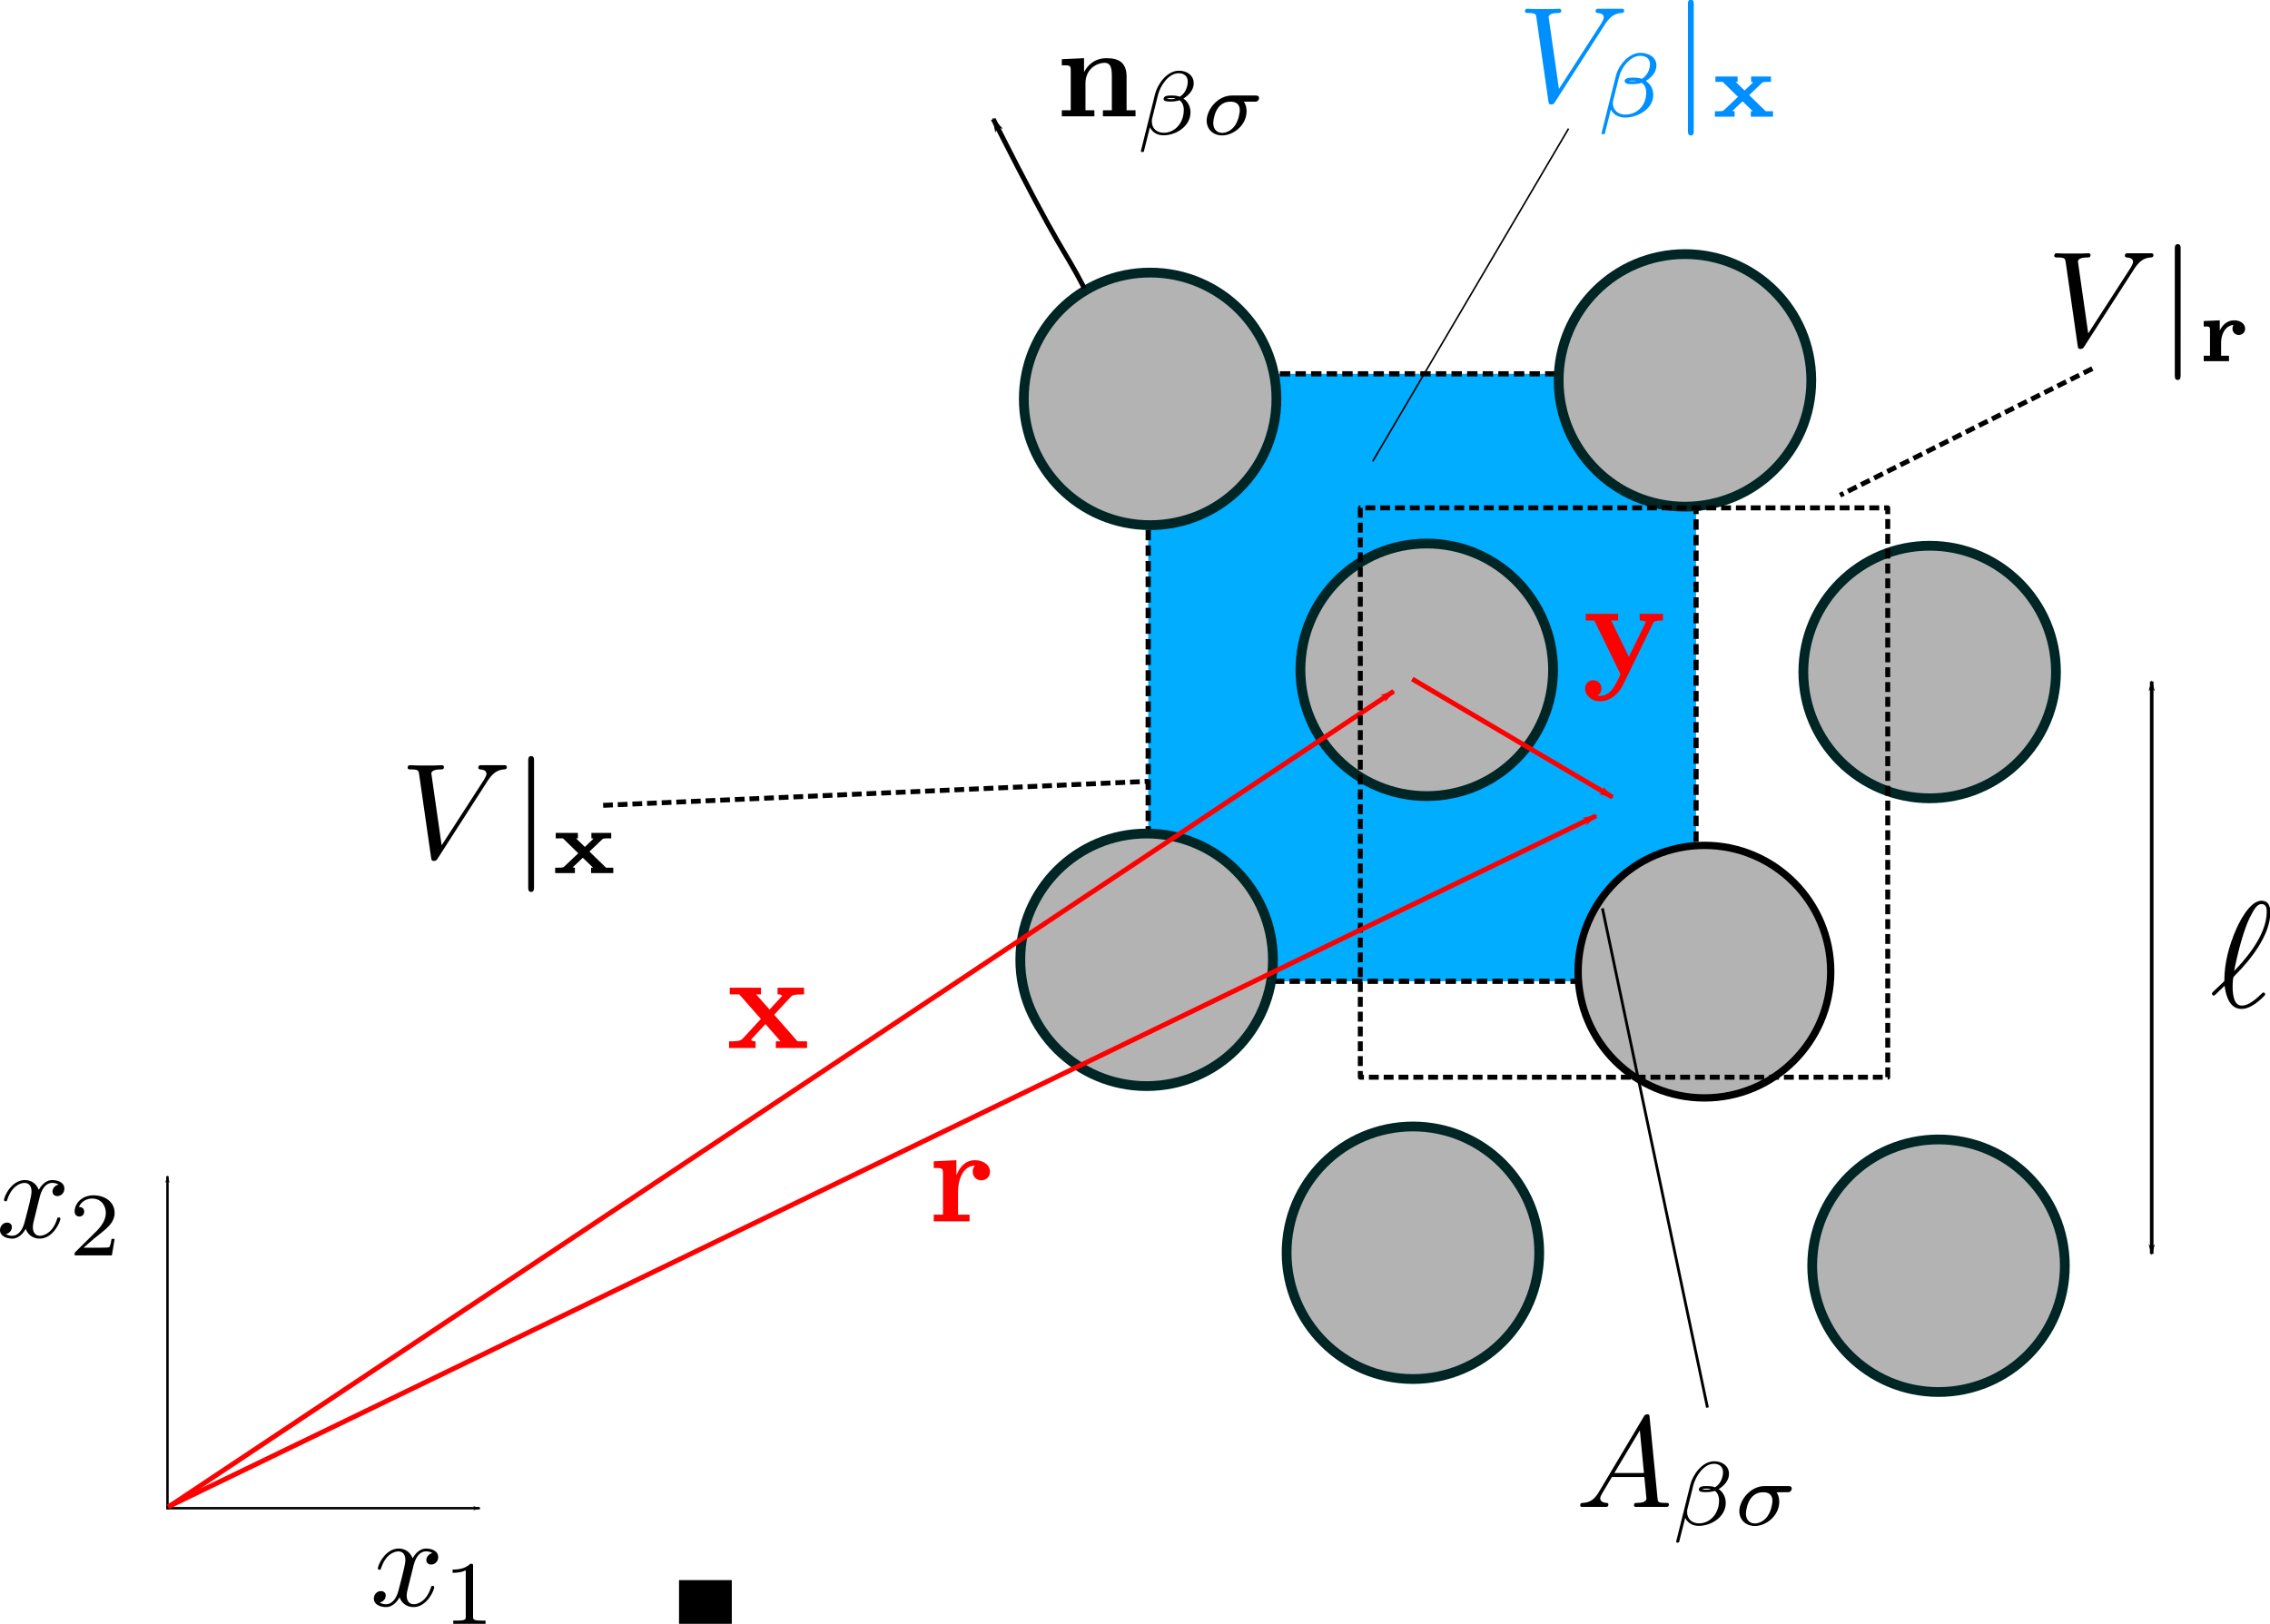 <?xml version="1.0" encoding="UTF-8" standalone="no"?>
<!-- Created with Inkscape (http://www.inkscape.org/) -->

<svg
   xmlns:osb="http://www.openswatchbook.org/uri/2009/osb"
   xmlns:dc="http://purl.org/dc/elements/1.1/"
   xmlns:cc="http://creativecommons.org/ns#"
   xmlns:rdf="http://www.w3.org/1999/02/22-rdf-syntax-ns#"
   xmlns:svg="http://www.w3.org/2000/svg"
   xmlns="http://www.w3.org/2000/svg"
   xmlns:sodipodi="http://sodipodi.sourceforge.net/DTD/sodipodi-0.dtd"
   xmlns:inkscape="http://www.inkscape.org/namespaces/inkscape"
   width="262.393mm"
   height="187.75mm"
   viewBox="0 0 929.738 665.256"
   id="svg2"
   version="1.1"
   inkscape:version="0.91 r13725"
   sodipodi:docname="REV.svg">
  <sodipodi:namedview
     id="base"
     pagecolor="#ffffff"
     bordercolor="#666666"
     borderopacity="1.0"
     inkscape:pageopacity="0.0"
     inkscape:pageshadow="2"
     inkscape:zoom="0.82647895"
     inkscape:cx="419.8075"
     inkscape:cy="294.15706"
     inkscape:document-units="px"
     inkscape:current-layer="layer1"
     showgrid="false"
     inkscape:window-width="1920"
     inkscape:window-height="1123"
     inkscape:window-x="0"
     inkscape:window-y="25"
     inkscape:window-maximized="1"
     fit-margin-top="0"
     fit-margin-left="0"
     fit-margin-right="0"
     fit-margin-bottom="0" />
  <defs
     id="defs4">
    <marker
       inkscape:stockid="Arrow1Lend"
       orient="auto"
       refY="0"
       refX="0"
       id="marker4620"
       style="overflow:visible"
       inkscape:isstock="true">
      <path
         id="path4622"
         d="M 0,0 5,-5 -12.5,0 5,5 0,0 Z"
         style="fill:#ff0000;fill-opacity:1;fill-rule:evenodd;stroke:#ff0000;stroke-width:1pt;stroke-opacity:1"
         transform="matrix(-0.8,0,0,-0.8,-10,0)"
         inkscape:connector-curvature="0" />
    </marker>
    <marker
       inkscape:isstock="true"
       style="overflow:visible"
       id="marker7071"
       refX="0"
       refY="0"
       orient="auto"
       inkscape:stockid="Arrow1Lend"
       inkscape:collect="always">
      <path
         inkscape:connector-curvature="0"
         transform="matrix(-0.8,0,0,-0.8,-10,0)"
         style="fill:#000000;fill-opacity:1;fill-rule:evenodd;stroke:#000000;stroke-width:1pt;stroke-opacity:1"
         d="M 0,0 5,-5 -12.5,0 5,5 0,0 Z"
         id="path7073" />
    </marker>
    <marker
       inkscape:isstock="true"
       style="overflow:visible"
       id="marker7031"
       refX="0"
       refY="0"
       orient="auto"
       inkscape:stockid="Arrow1Lstart">
      <path
         inkscape:connector-curvature="0"
         transform="matrix(0.8,0,0,0.8,10,0)"
         style="fill:#000000;fill-opacity:1;fill-rule:evenodd;stroke:#000000;stroke-width:1pt;stroke-opacity:1"
         d="M 0,0 5,-5 -12.5,0 5,5 0,0 Z"
         id="path7033" />
    </marker>
    <marker
       inkscape:stockid="Arrow1Lend"
       orient="auto"
       refY="0"
       refX="0"
       id="marker6993"
       style="overflow:visible"
       inkscape:isstock="true"
       inkscape:collect="always">
      <path
         inkscape:connector-curvature="0"
         id="path6995"
         d="M 0,0 5,-5 -12.5,0 5,5 0,0 Z"
         style="fill:#000000;fill-opacity:1;fill-rule:evenodd;stroke:#000000;stroke-width:1pt;stroke-opacity:1"
         transform="matrix(-0.8,0,0,-0.8,-10,0)" />
    </marker>
    <marker
       inkscape:isstock="true"
       style="overflow:visible"
       id="marker5441"
       refX="0"
       refY="0"
       orient="auto"
       inkscape:stockid="Arrow1Lend"
       inkscape:collect="always">
      <path
         inkscape:connector-curvature="0"
         transform="matrix(-0.8,0,0,-0.8,-10,0)"
         style="fill:#000000;fill-opacity:1;fill-rule:evenodd;stroke:#000000;stroke-width:1pt;stroke-opacity:1"
         d="M 0,0 5,-5 -12.5,0 5,5 0,0 Z"
         id="path5443" />
    </marker>
    <marker
       inkscape:stockid="Arrow1Lend"
       orient="auto"
       refY="0"
       refX="0"
       id="marker5377"
       style="overflow:visible"
       inkscape:isstock="true"
       inkscape:collect="always">
      <path
         inkscape:connector-curvature="0"
         id="path5379"
         d="M 0,0 5,-5 -12.5,0 5,5 0,0 Z"
         style="fill:#000000;fill-opacity:1;fill-rule:evenodd;stroke:#000000;stroke-width:1pt;stroke-opacity:1"
         transform="matrix(-0.8,0,0,-0.8,-10,0)" />
    </marker>
    <marker
       inkscape:stockid="Arrow1Lstart"
       orient="auto"
       refY="0"
       refX="0"
       id="marker5351"
       style="overflow:visible"
       inkscape:isstock="true"
       inkscape:collect="always">
      <path
         inkscape:connector-curvature="0"
         id="path5353"
         d="M 0,0 5,-5 -12.5,0 5,5 0,0 Z"
         style="fill:#000000;fill-opacity:1;fill-rule:evenodd;stroke:#000000;stroke-width:1pt;stroke-opacity:1"
         transform="matrix(0.8,0,0,0.8,10,0)" />
    </marker>
    <marker
       inkscape:stockid="Arrow1Lend"
       orient="auto"
       refY="0"
       refX="0"
       id="Arrow1Lend"
       style="overflow:visible"
       inkscape:isstock="true">
      <path
         inkscape:connector-curvature="0"
         id="path4580"
         d="M 0,0 5,-5 -12.5,0 5,5 0,0 Z"
         style="fill:#000000;fill-opacity:1;fill-rule:evenodd;stroke:#000000;stroke-width:1pt;stroke-opacity:1"
         transform="matrix(-0.8,0,0,-0.8,-10,0)" />
    </marker>
    <marker
       inkscape:isstock="true"
       style="overflow:visible"
       id="marker4545"
       refX="0"
       refY="0"
       orient="auto"
       inkscape:stockid="Arrow1Lstart">
      <path
         inkscape:connector-curvature="0"
         transform="matrix(0.8,0,0,0.8,10,0)"
         style="fill:#000000;fill-opacity:1;fill-rule:evenodd;stroke:#000000;stroke-width:1pt;stroke-opacity:1"
         d="M 0,0 5,-5 -12.5,0 5,5 0,0 Z"
         id="path4547" />
    </marker>
    <marker
       inkscape:stockid="Arrow1Lstart"
       orient="auto"
       refY="0"
       refX="0"
       id="Arrow1Lstart"
       style="overflow:visible"
       inkscape:isstock="true"
       inkscape:collect="always">
      <path
         inkscape:connector-curvature="0"
         id="path4439"
         d="M 0,0 5,-5 -12.5,0 5,5 0,0 Z"
         style="fill:#ff0000;fill-opacity:1;fill-rule:evenodd;stroke:#ff0000;stroke-width:1pt;stroke-opacity:1"
         transform="matrix(0.8,0,0,0.8,10,0)" />
    </marker>
    <linearGradient
       id="linearGradient4324"
       osb:paint="solid">
      <stop
         style="stop-color:#000000;stop-opacity:1;"
         offset="0"
         id="stop4326" />
    </linearGradient>
    <marker
       inkscape:stockid="Arrow1Lstart"
       orient="auto"
       refY="0"
       refX="0"
       id="Arrow1Lstart-6"
       style="overflow:visible"
       inkscape:isstock="true"
       inkscape:collect="always">
      <path
         inkscape:connector-curvature="0"
         id="path4439-7"
         d="M 0,0 5,-5 -12.5,0 5,5 0,0 Z"
         style="fill:#ff0000;fill-opacity:1;fill-rule:evenodd;stroke:#ff0000;stroke-width:1pt;stroke-opacity:1"
         transform="matrix(0.8,0,0,0.8,10,0)" />
    </marker>
  </defs>
  <g
     transform="translate(169.129,-164.973)"
     inkscape:label="Calque 1"
     inkscape:groupmode="layer"
     id="layer1"
     style="display:inline">
    <path
       style="opacity:1;fill:#00adff;fill-opacity:1;fill-rule:nonzero;stroke:#000000;stroke-width:2.13;stroke-linejoin:round;stroke-miterlimit:4;stroke-dasharray:4.261, 2.13;stroke-dashoffset:0;stroke-opacity:1"
       d="m 301.145,318.119 0,248.877 224.387,0 0,-248.877 -224.387,0 z"
       id="rect3340"
       inkscape:connector-curvature="0" />
    <circle
       style="fill:#b3b3b3;fill-rule:evenodd;stroke:#002525;stroke-width:4;stroke-linecap:butt;stroke-linejoin:miter;stroke-miterlimit:4;stroke-dasharray:none;stroke-opacity:1"
       id="path4216-5-7"
       cx="415.235"
       cy="439.38"
       r="51.733" />
    <circle
       style="fill:#b3b3b3;fill-rule:evenodd;stroke:#002525;stroke-width:4;stroke-linecap:butt;stroke-linejoin:miter;stroke-miterlimit:4;stroke-dasharray:none;stroke-opacity:1"
       id="path4216-5-6-6-0"
       cx="409.567"
       cy="678.199"
       r="51.733" />
    <circle
       style="fill:#b3b3b3;fill-rule:evenodd;stroke:#002525;stroke-width:4;stroke-linecap:butt;stroke-linejoin:miter;stroke-miterlimit:4;stroke-dasharray:none;stroke-opacity:1"
       id="path4216-5-6-6-0-8"
       cx="621.213"
       cy="440.288"
       r="51.733" />
    <circle
       style="fill:#b3b3b3;fill-rule:evenodd;stroke:#002525;stroke-width:4;stroke-linecap:butt;stroke-linejoin:miter;stroke-miterlimit:4;stroke-dasharray:none;stroke-opacity:1"
       id="path4216-5-6-6-0-7"
       cx="624.843"
       cy="683.517"
       r="51.733" />
    <g
       transform="translate(177.533,424.628)"
       id="g4878">
      <g
         style="font-style:normal;font-variant:normal;font-weight:normal;font-stretch:normal;letter-spacing:normal;word-spacing:normal;text-anchor:start;fill:none;fill-opacity:1;fill-rule:evenodd;stroke:#000000;stroke-linecap:butt;stroke-linejoin:miter;stroke-miterlimit:10.433;stroke-dasharray:none;stroke-dashoffset:0;stroke-opacity:1"
         id="content"
         transform="matrix(1.063,0,0,-1.063,-186.024,789.272)"
         xml:space="preserve"
         stroke-miterlimit="10.433"
         font-style="normal"
         font-variant="normal"
         font-weight="normal"
         font-stretch="normal"
         font-size-adjust="none"
         letter-spacing="normal"
         word-spacing="normal"><path
           style="fill:#000000;stroke-width:0"
           inkscape:connector-curvature="0"
           d="m 464.92,411.73 -0.19,-0.31 -0.19,-0.29 -0.18,-0.27 -0.19,-0.26 -0.18,-0.25 -0.19,-0.23 -0.19,-0.23 -0.18,-0.2 -0.19,-0.2 -0.18,-0.18 -0.19,-0.17 -0.19,-0.16 -0.19,-0.15 -0.18,-0.14 -0.19,-0.13 -0.19,-0.12 -0.19,-0.11 -0.19,-0.1 -0.19,-0.09 -0.19,-0.09 -0.2,-0.07 -0.19,-0.07 -0.19,-0.06 -0.2,-0.06 -0.2,-0.05 -0.19,-0.04 -0.2,-0.04 -0.2,-0.03 -0.4,-0.05 -0.41,-0.04 c -0.6,-0.04 -1.05,-0.04 -1.05,-0.99 0,-0.3 0.25,-0.55 0.65,-0.55 l 9.27,0 c 0.3,0 0.94,0 0.94,0.95 0,0.55 -0.44,0.59 -0.8,0.59 -1.14,0.1 -2.34,0.5 -2.34,1.75 0,0.6 0.3,1.14 0.7,1.84 l 3.79,6.38 12.5,0 -0.15,1.54 -11.41,0 9.82,16.44 1.59,-16.44 0.15,-1.54 c 0.1,-1.05 0.8,-7.82 0.8,-8.32 0,-1.49 -2.59,-1.65 -3.59,-1.65 -0.7,0 -1.2,0 -1.2,-0.99 0,-0.55 0.6,-0.55 0.7,-0.55 l 11.86,0 c 0.3,0 0.89,0 0.89,1 0,0.54 -0.49,0.54 -1.14,0.54 -3.09,0 -3.09,0.35 -3.24,1.8 l -3.04,31.13 c -0.1,1 -0.1,1.2 -0.94,1.2 -0.8,0 -1,-0.35 -1.3,-0.85 z"
           id="path4881" /><path
           style="fill:#000000;stroke-width:0"
           inkscape:connector-curvature="0"
           d="m 515.07,418.73 -0.01,0.29 -0.02,0.27 -0.04,0.27 -0.05,0.26 -0.07,0.26 -0.07,0.24 -0.1,0.24 -0.1,0.23 -0.12,0.22 -0.13,0.21 -0.14,0.2 -0.15,0.2 -0.16,0.18 -0.17,0.18 -0.19,0.17 -0.19,0.16 -0.2,0.15 -0.21,0.14 -0.21,0.13 -0.23,0.13 -0.23,0.11 -0.24,0.11 -0.25,0.09 -0.25,0.09 -0.26,0.07 -0.26,0.07 -0.27,0.05 -0.27,0.05 -0.28,0.04 -0.28,0.02 -0.28,0.02 -0.28,0 -0.07,-0.97 c 2.05,0 3.48,-1.12 3.48,-3.25 l 0,0 c 0,-1.84 -0.91,-4.56 -3.07,-5.79 -0.66,0.22 -1.32,0.46 -3.27,0.46 -1.23,0 -2.97,-0.07 -2.97,-1.33 0,-0.87 1.08,-1.01 2.86,-1.01 l 0.07,0.94 c -0.56,0 -1.39,0.04 -1.64,0.18 0.35,0.21 1.32,0.24 1.64,0.24 0.52,0 1.29,-0.03 1.78,-0.17 l 0,0 c -0.53,-0.11 -0.77,-0.25 -1.78,-0.25 l -0.07,-0.94 c 1.18,0 2.23,0.18 3.31,0.49 1.05,-0.73 1.61,-2.16 1.61,-3.7 0,-5.05 -3.45,-8.82 -7.71,-8.82 -2.69,0 -4.6,1.64 -4.6,4.39 0,0.36 0.03,0.7 0.1,1.02 l 2.3,9.27 c 0.84,3.32 3.91,8.27 7.96,8.27 l 0.07,0.97 c -4.78,0 -8.31,-5.44 -9.18,-8.96 l -5.47,-21.97 c -0.07,-0.24 0.28,-0.42 0.49,-0.42 0.31,0 0.59,0.04 0.66,0.25 l 2.34,9.31 c 0.73,-1.6 2.4,-3.1 5.23,-3.1 4.88,0 10.39,3.52 10.39,8.85 0,2.06 -0.94,4.15 -2.72,5.3 1.7,1.09 3.97,3.07 3.97,5.89 z"
           id="path4883" /><path
           style="fill:#000000;stroke-width:0"
           inkscape:connector-curvature="0"
           d="m 537.4,411.66 0.05,0 0.06,0 0.05,0 0.05,0 0.05,0 0.04,0 0.05,0 0.05,0 0.04,0 0.04,0 0.05,0.01 0.04,0 0.04,0 0.04,0.01 0.03,0.01 0.04,0 0.04,0.01 0.04,0.01 0.03,0.01 0.04,0 0.03,0.02 0.04,0.01 0.03,0.01 0.04,0.01 0.03,0.02 0.04,0.02 0.03,0.02 0.04,0.01 0.03,0.03 0.04,0.02 0.03,0.02 0.04,0.03 c 0.45,0.38 0.56,0.87 0.56,1.11 0,0.98 -0.91,0.98 -1.5,0.98 l -8.93,0 c -5.58,0 -9.76,-5.51 -9.76,-9.69 0,-3.25 2.41,-5.69 5.96,-5.69 l 0.03,0.98 c -1.88,0 -3.45,1.25 -3.45,3.73 0,1.05 0.63,8.3 6.63,8.3 1.78,0 3.59,-0.66 3.59,-3.32 0,-0.62 -0.32,-3.76 -2.02,-6.1 -1.47,-1.92 -3.42,-2.61 -4.75,-2.61 l 0,0 -0.03,-0.98 c 4.39,0 9.41,3.97 9.41,9.31 0,0.56 0,2.13 -1.04,3.7 z"
           id="path4885" /></g>    </g>
    <g
       id="g4943"
       transform="translate(-35.324,-145.061)">
      <g
         word-spacing="normal"
         letter-spacing="normal"
         font-size-adjust="none"
         font-stretch="normal"
         font-weight="normal"
         font-variant="normal"
         font-style="normal"
         stroke-miterlimit="10.433"
         xml:space="preserve"
         transform="matrix(1.063,0,0,-1.063,-186.024,789.272)"
         id="g4945"
         style="font-style:normal;font-variant:normal;font-weight:normal;font-stretch:normal;letter-spacing:normal;word-spacing:normal;text-anchor:start;fill:none;fill-opacity:1;fill-rule:evenodd;stroke:#000000;stroke-linecap:butt;stroke-linejoin:miter;stroke-miterlimit:10.433;stroke-dasharray:none;stroke-dashoffset:0;stroke-opacity:1"><path
           id="path4947"
           d="m 461.68,423.73 0,-15.39 -3.44,0 0,-2.34 12.55,0 0,2.34 -3.43,0 0,10.41 c 0,5.43 4.28,7.87 7.42,7.87 1.69,0 2.74,-1.04 2.74,-4.83 l 0,-13.45 -3.44,0 0,-2.34 12.56,0 0,2.34 -3.44,0 0,12.9 c 0,5.23 -2.69,7.17 -7.67,7.17 -4.78,0 -7.42,-2.83 -8.72,-5.37 l 0,5.37 -8.57,-0.39 0,-2.34 c 3.09,0 3.44,0 3.44,-1.95 z"
           inkscape:connector-curvature="0"
           style="fill:#000000;stroke-width:0" /><path
           id="path4949"
           d="m 509.07,418.73 -0.01,0.29 -0.02,0.27 -0.04,0.27 -0.05,0.26 -0.07,0.26 -0.07,0.24 -0.1,0.24 -0.1,0.23 -0.12,0.22 -0.13,0.21 -0.14,0.2 -0.15,0.2 -0.16,0.18 -0.17,0.18 -0.19,0.17 -0.19,0.16 -0.2,0.15 -0.21,0.14 -0.21,0.13 -0.23,0.13 -0.23,0.11 -0.24,0.11 -0.25,0.09 -0.25,0.09 -0.26,0.07 -0.26,0.07 -0.27,0.05 -0.27,0.05 -0.28,0.04 -0.28,0.02 -0.28,0.02 -0.28,0 -0.07,-0.97 c 2.05,0 3.48,-1.12 3.48,-3.25 l 0,0 c 0,-1.84 -0.91,-4.56 -3.07,-5.79 -0.66,0.22 -1.32,0.46 -3.27,0.46 -1.23,0 -2.97,-0.07 -2.97,-1.33 0,-0.87 1.08,-1.01 2.86,-1.01 l 0.07,0.94 c -0.56,0 -1.39,0.04 -1.64,0.18 0.35,0.21 1.32,0.24 1.64,0.24 0.52,0 1.29,-0.03 1.78,-0.17 l 0,0 c -0.53,-0.11 -0.77,-0.25 -1.78,-0.25 l -0.07,-0.94 c 1.18,0 2.23,0.18 3.31,0.49 1.05,-0.73 1.61,-2.16 1.61,-3.7 0,-5.05 -3.45,-8.82 -7.71,-8.82 -2.69,0 -4.6,1.64 -4.6,4.39 0,0.36 0.03,0.7 0.1,1.02 l 2.3,9.27 c 0.84,3.32 3.91,8.27 7.96,8.27 l 0.07,0.97 c -4.78,0 -8.31,-5.44 -9.18,-8.96 l -5.47,-21.97 c -0.07,-0.24 0.28,-0.42 0.49,-0.42 0.31,0 0.59,0.04 0.66,0.25 l 2.34,9.31 c 0.73,-1.6 2.4,-3.1 5.23,-3.1 4.88,0 10.39,3.52 10.39,8.85 0,2.06 -0.94,4.15 -2.72,5.3 1.7,1.09 3.97,3.07 3.97,5.89 z"
           inkscape:connector-curvature="0"
           style="fill:#000000;stroke-width:0" /><path
           id="path4951"
           d="m 532.4,411.66 0.05,0 0.06,0 0.05,0 0.05,0 0.05,0 0.04,0 0.05,0 0.05,0 0.04,0 0.04,0 0.05,0.01 0.04,0 0.04,0 0.04,0.01 0.03,0.01 0.04,0 0.04,0.01 0.04,0.01 0.03,0.01 0.04,0 0.03,0.02 0.04,0.01 0.03,0.01 0.04,0.01 0.03,0.02 0.04,0.02 0.03,0.02 0.04,0.01 0.03,0.03 0.04,0.02 0.03,0.02 0.04,0.03 c 0.45,0.38 0.56,0.87 0.56,1.11 0,0.98 -0.91,0.98 -1.5,0.98 l -8.93,0 c -5.58,0 -9.76,-5.51 -9.76,-9.69 0,-3.25 2.41,-5.69 5.96,-5.69 l 0.03,0.98 c -1.88,0 -3.45,1.25 -3.45,3.73 0,1.05 0.63,8.3 6.63,8.3 1.78,0 3.59,-0.66 3.59,-3.32 0,-0.62 -0.32,-3.76 -2.02,-6.1 -1.47,-1.92 -3.42,-2.61 -4.75,-2.61 l 0,0 -0.03,-0.98 c 4.39,0 9.41,3.97 9.41,9.31 0,0.56 0,2.13 -1.04,3.7 z"
           inkscape:connector-curvature="0"
           style="fill:#000000;stroke-width:0" /></g>    </g>
    <circle
       style="fill:#b3b3b3;fill-rule:evenodd;stroke:#002525;stroke-width:4;stroke-linecap:butt;stroke-linejoin:miter;stroke-miterlimit:4;stroke-dasharray:none;stroke-opacity:1"
       id="path4216-5"
       cx="301.93"
       cy="328.382"
       r="51.733" />
    <circle
       style="fill:#b3b3b3;fill-rule:evenodd;stroke:#002525;stroke-width:4;stroke-linecap:butt;stroke-linejoin:miter;stroke-miterlimit:4;stroke-dasharray:none;stroke-opacity:1"
       id="path4216-5-3"
       cx="300.497"
       cy="558.191"
       r="51.733" />
    <circle
       style="fill:#b3b3b3;fill-rule:evenodd;stroke:#000000;stroke-width:3;stroke-linecap:butt;stroke-linejoin:miter;stroke-miterlimit:4;stroke-dasharray:none;stroke-dashoffset:0;stroke-opacity:1"
       id="path4216-5-6-6-0-6"
       cx="528.961"
       cy="563.035"
       r="51.733" />
    <circle
       style="fill:#b3b3b3;fill-rule:evenodd;stroke:#002525;stroke-width:4;stroke-linecap:butt;stroke-linejoin:miter;stroke-miterlimit:4;stroke-dasharray:none;stroke-opacity:1"
       id="path4216-5-6-6-0-2"
       cx="520.995"
       cy="320.805"
       r="51.733" />
    <path
       sodipodi:nodetypes="cc"
       style="fill:#ff0000;fill-opacity:1;fill-rule:evenodd;stroke:#ff0000;stroke-width:2;stroke-linecap:butt;stroke-linejoin:miter;stroke-miterlimit:4;stroke-dasharray:none;stroke-opacity:1;marker-start:url(#Arrow1Lstart)"
       d="M 401.678,448.179 -100.461,782.548"
       id="path4433"
       inkscape:connector-curvature="0" />
    <path
       style="fill:none;fill-rule:evenodd;stroke:#000000;stroke-width:1.463;stroke-linecap:butt;stroke-linejoin:miter;stroke-miterlimit:4;stroke-dasharray:none;stroke-opacity:1;marker-start:url(#marker5351);marker-end:url(#marker5377)"
       d="m 712.162,444.162 0,234.512"
       id="path4503"
       inkscape:connector-curvature="0" />
    <path
       style="fill:none;fill-rule:evenodd;stroke:#000000;stroke-width:1.142px;stroke-linecap:butt;stroke-linejoin:miter;stroke-opacity:1"
       d="m 487.191,537.106 43.013,204.514"
       id="path5423"
       inkscape:connector-curvature="0" />
    <path
       style="fill:none;fill-rule:evenodd;stroke:#000000;stroke-width:2.002;stroke-linecap:butt;stroke-linejoin:miter;stroke-miterlimit:4;stroke-dasharray:none;stroke-opacity:1;marker-end:url(#marker5441)"
       d="m 274.988,283.04 c -9.622,-18.57 -7.837,-11 -37.334,-69.322"
       id="path5425"
       inkscape:connector-curvature="0"
       sodipodi:nodetypes="cc" />
    <flowRoot
       xml:space="preserve"
       id="flowRoot7113"
       style="font-style:normal;font-variant:normal;font-weight:normal;font-stretch:normal;font-size:20px;line-height:125%;font-family:'Standard Symbols L';-inkscape-font-specification:'Standard Symbols L';letter-spacing:0px;word-spacing:0px;fill:#000000;fill-opacity:1;stroke:none;stroke-width:1px;stroke-linecap:butt;stroke-linejoin:miter;stroke-opacity:1"><flowRegion
         id="flowRegion7115"><rect
           id="rect7117"
           width="21.617"
           height="34.226"
           x="108.983"
           y="812.329" /></flowRegion><flowPara
         id="flowPara7119">yxy</flowPara></flowRoot>    <g
       transform="translate(1.038,7.168)"
       id="g4328">
      <path
         inkscape:connector-curvature="0"
         id="path6983"
         d="m -101.577,776.052 0,-136.377"
         style="fill:none;fill-rule:evenodd;stroke:#000000;stroke-width:0.998px;stroke-linecap:butt;stroke-linejoin:miter;stroke-opacity:1;marker-end:url(#marker7071)" />
      <path
         inkscape:connector-curvature="0"
         id="path6985"
         d="m -102.042,775.686 128.381,0"
         style="fill:none;fill-rule:evenodd;stroke:#000000;stroke-width:0.995px;stroke-linecap:butt;stroke-linejoin:miter;stroke-opacity:1;marker-end:url(#marker6993)" />
      <g
         id="g7450"
         transform="translate(-317.292,457.924)">
        <g
           id="g7452"
           transform="matrix(1.063,0,0,-1.063,-186.024,789.272)"
           xml:space="preserve"
           stroke-miterlimit="10.433"
           font-style="normal"
           font-variant="normal"
           font-weight="normal"
           font-stretch="normal"
           font-size-adjust="none"
           letter-spacing="normal"
           word-spacing="normal"
           style="font-style:normal;font-variant:normal;font-weight:normal;font-stretch:normal;letter-spacing:normal;word-spacing:normal;text-anchor:start;fill:none;fill-opacity:1;fill-rule:evenodd;stroke:#000000;stroke-linecap:butt;stroke-linejoin:miter;stroke-miterlimit:10.433;stroke-dasharray:none;stroke-dashoffset:0;stroke-opacity:1"><path
             d="m 472.64,421.04 0.03,0.13 0.03,0.15 0.05,0.17 0.04,0.18 0.06,0.19 0.06,0.21 0.06,0.21 0.07,0.23 0.08,0.23 0.09,0.24 0.1,0.25 0.1,0.24 0.11,0.25 0.12,0.25 0.13,0.25 0.14,0.25 0.15,0.24 0.15,0.24 0.17,0.23 0.18,0.22 0.18,0.22 0.2,0.2 0.21,0.19 0.22,0.18 0.23,0.16 0.25,0.14 0.12,0.07 0.13,0.06 0.13,0.05 0.14,0.05 0.14,0.05 0.14,0.04 0.14,0.03 0.15,0.03 0.15,0.02 0.16,0.02 0.16,0.01 0.16,0 c 0.25,0 1.45,0 2.49,-0.65 -1.4,-0.25 -2.39,-1.49 -2.39,-2.68 0,-0.8 0.54,-1.75 1.89,-1.75 1.1,0 2.69,0.9 2.69,2.89 0,2.59 -2.94,3.29 -4.63,3.29 -2.89,0 -4.64,-2.64 -5.23,-3.79 -1.25,3.29 -3.94,3.79 -5.38,3.79 -5.18,0 -8.02,-6.43 -8.02,-7.67 0,-0.5 0.5,-0.5 0.6,-0.5 0.39,0 0.54,0.1 0.64,0.54 1.7,5.29 4.98,6.53 6.68,6.53 0.95,0 2.69,-0.45 2.69,-3.33 0,-1.55 -0.85,-4.89 -2.69,-11.86 -0.8,-3.09 -2.54,-5.18 -4.73,-5.18 -0.3,0 -1.45,0 -2.49,0.65 1.24,0.25 2.34,1.29 2.34,2.69 0,1.34 -1.1,1.74 -1.85,1.74 -1.49,0 -2.73,-1.3 -2.73,-2.89 0,-2.29 2.48,-3.29 4.68,-3.29 3.28,0 5.08,3.49 5.23,3.79 0.6,-1.85 2.39,-3.79 5.38,-3.79 5.13,0 7.97,6.43 7.97,7.67 0,0.5 -0.45,0.5 -0.6,0.5 -0.45,0 -0.55,-0.2 -0.65,-0.55 -1.64,-5.33 -5.03,-6.52 -6.62,-6.52 -1.95,0 -2.74,1.59 -2.74,3.29 0,1.09 0.29,2.19 0.85,4.38 z"
             id="path7454"
             inkscape:connector-curvature="0"
             style="fill:#000000;stroke-width:0" /><path
             d="m 495.68,421.18 0,0.04 0,0.04 0,0.04 0,0.04 0,0.04 0,0.04 0,0.03 0,0.04 -0.01,0.03 0,0.03 0,0.04 0,0.03 -0.01,0.02 0,0.03 0,0.03 -0.01,0.03 0,0.02 0,0.02 -0.02,0.05 -0.01,0.04 -0.01,0.04 -0.02,0.03 -0.02,0.03 -0.02,0.03 -0.03,0.03 -0.02,0.02 -0.03,0.02 -0.04,0.02 -0.03,0.01 -0.04,0.01 -0.05,0.02 -0.05,0 -0.02,0.01 -0.03,0 -0.03,0.01 -0.02,0 -0.03,0 -0.03,0 -0.04,0 -0.03,0.01 -0.03,0 -0.04,0 -0.03,0 -0.04,0 -0.04,0 -0.04,0 -0.04,0 -0.04,0 -0.05,0 -0.04,0 c -2.24,-2.19 -5.41,-2.23 -6.84,-2.23 l 0,-1.25 c 0.84,0 3.14,0 5.06,0.97 l 0,-17.78 c 0,-1.15 0,-1.61 -3.49,-1.61 l -1.33,0 0,-1.25 12.45,0 0,1.25 -1.32,0 c -3.49,0 -3.49,0.46 -3.49,1.61 z"
             id="path7456"
             inkscape:connector-curvature="0"
             style="fill:#000000;stroke-width:0" /></g>      </g>
      <g
         id="g7676"
         transform="translate(-470.409,306.97)">
        <g
           word-spacing="normal"
           letter-spacing="normal"
           font-size-adjust="none"
           font-stretch="normal"
           font-weight="normal"
           font-variant="normal"
           font-style="normal"
           stroke-miterlimit="10.433"
           xml:space="preserve"
           transform="matrix(1.063,0,0,-1.063,-186.024,789.272)"
           id="g7678"
           style="font-style:normal;font-variant:normal;font-weight:normal;font-stretch:normal;letter-spacing:normal;word-spacing:normal;text-anchor:start;fill:none;fill-opacity:1;fill-rule:evenodd;stroke:#000000;stroke-linecap:butt;stroke-linejoin:miter;stroke-miterlimit:10.433;stroke-dasharray:none;stroke-dashoffset:0;stroke-opacity:1"><path
             id="path7680"
             d="m 472.64,421.04 0.03,0.13 0.03,0.15 0.05,0.17 0.04,0.18 0.06,0.19 0.06,0.21 0.06,0.21 0.07,0.23 0.08,0.23 0.09,0.24 0.1,0.25 0.1,0.24 0.11,0.25 0.12,0.25 0.13,0.25 0.14,0.25 0.15,0.24 0.15,0.24 0.17,0.23 0.18,0.22 0.18,0.22 0.2,0.2 0.21,0.19 0.22,0.18 0.23,0.16 0.25,0.14 0.12,0.07 0.13,0.06 0.13,0.05 0.14,0.05 0.14,0.05 0.14,0.04 0.14,0.03 0.15,0.03 0.15,0.02 0.16,0.02 0.16,0.01 0.16,0 c 0.25,0 1.45,0 2.49,-0.65 -1.4,-0.25 -2.39,-1.49 -2.39,-2.68 0,-0.8 0.54,-1.75 1.89,-1.75 1.1,0 2.69,0.9 2.69,2.89 0,2.59 -2.94,3.29 -4.63,3.29 -2.89,0 -4.64,-2.64 -5.23,-3.79 -1.25,3.29 -3.94,3.79 -5.38,3.79 -5.18,0 -8.02,-6.43 -8.02,-7.67 0,-0.5 0.5,-0.5 0.6,-0.5 0.39,0 0.54,0.1 0.64,0.54 1.7,5.29 4.98,6.53 6.68,6.53 0.95,0 2.69,-0.45 2.69,-3.33 0,-1.55 -0.85,-4.89 -2.69,-11.86 -0.8,-3.09 -2.54,-5.18 -4.73,-5.18 -0.3,0 -1.45,0 -2.49,0.65 1.24,0.25 2.34,1.29 2.34,2.69 0,1.34 -1.1,1.74 -1.85,1.74 -1.49,0 -2.73,-1.3 -2.73,-2.89 0,-2.29 2.48,-3.29 4.68,-3.29 3.28,0 5.08,3.49 5.23,3.79 0.6,-1.85 2.39,-3.79 5.38,-3.79 5.13,0 7.97,6.43 7.97,7.67 0,0.5 -0.45,0.5 -0.6,0.5 -0.45,0 -0.55,-0.2 -0.65,-0.55 -1.64,-5.33 -5.03,-6.52 -6.62,-6.52 -1.95,0 -2.74,1.59 -2.74,3.29 0,1.09 0.29,2.19 0.85,4.38 z"
             inkscape:connector-curvature="0"
             style="fill:#000000;stroke-width:0" /><path
             id="path7682"
             d="m 501.61,405.35 -1.19,0 c -0.1,-0.77 -0.45,-2.83 -0.9,-3.18 -0.28,-0.21 -2.97,-0.21 -3.45,-0.21 l -6.42,0 c 3.66,3.25 4.88,4.22 6.97,5.86 2.58,2.06 4.99,4.22 4.99,7.54 0,4.21 -3.7,6.79 -8.16,6.79 -4.33,0 -7.25,-3.03 -7.25,-6.24 0,-1.78 1.5,-1.95 1.84,-1.95 0.84,0 1.85,0.59 1.85,1.85 0,0.62 -0.24,1.85 -2.05,1.85 1.08,2.47 3.45,3.24 5.09,3.24 3.48,0 5.3,-2.72 5.3,-5.54 0,-3.04 -2.16,-5.45 -3.28,-6.7 l -8.4,-8.3 c -0.35,-0.31 -0.35,-0.38 -0.35,-1.36 l 14.36,0 z"
             inkscape:connector-curvature="0"
             style="fill:#000000;stroke-width:0" /></g>      </g>
    </g>
    <path
       sodipodi:nodetypes="cc"
       style="fill:#ff0000;fill-opacity:1;fill-rule:evenodd;stroke:#ff0000;stroke-width:2;stroke-linecap:butt;stroke-linejoin:miter;stroke-miterlimit:4;stroke-dasharray:none;stroke-opacity:1;marker-end:url(#marker4620)"
       d="M 409.297,443.152 491.296,491.57"
       id="path4612"
       inkscape:connector-curvature="0" />
    <g
       transform="translate(387.379,314.342)"
       id="g5649">
      <g
         style="font-style:normal;font-variant:normal;font-weight:normal;font-stretch:normal;letter-spacing:normal;word-spacing:normal;text-anchor:start;fill:none;fill-opacity:1;fill-rule:evenodd;stroke:#000000;stroke-linecap:butt;stroke-linejoin:miter;stroke-miterlimit:10.433;stroke-dasharray:none;stroke-dashoffset:0;stroke-opacity:1"
         word-spacing="normal"
         letter-spacing="normal"
         font-size-adjust="none"
         font-stretch="normal"
         font-weight="normal"
         font-variant="normal"
         font-style="normal"
         stroke-miterlimit="10.433"
         xml:space="preserve"
         transform="matrix(1.241,0,0,-1.241,-217.124,767.062)"
         id="g5651"><path
           style="fill:#000000;stroke-width:0"
           inkscape:connector-curvature="0"
           id="path5653"
           d="m 456.8,410.93 -0.02,-0.03 -0.02,-0.03 -0.02,-0.02 -0.02,-0.03 -0.02,-0.03 -0.03,-0.03 -0.02,-0.03 -0.01,-0.03 -0.02,-0.03 -0.01,-0.02 -0.01,-0.01 -0.01,-0.02 0,-0.01 -0.01,-0.02 -0.01,-0.02 0,-0.01 -0.01,-0.02 0,-0.02 -0.01,-0.01 0,-0.02 0,-0.02 0,-0.02 0,-0.02 c 0,-0.25 0.3,-0.64 0.59,-0.64 0.25,0 0.4,0.14 1.8,1.54 0.4,0.35 1.39,1.29 1.79,1.69 0.5,-3.93 1.95,-7.62 5.58,-7.62 1.99,0 3.74,1.15 4.78,1.9 0.7,0.49 3.04,2.43 3.04,2.93 0,0.15 -0.15,0.6 -0.59,0.6 -0.15,0 -0.2,-0.05 -0.65,-0.45 -3.19,-3.13 -5.03,-3.88 -6.48,-3.88 -2.24,0 -3.04,2.59 -3.04,6.47 0,0.3 0.1,2.59 0.25,2.84 0.1,0.15 0.1,0.25 1.1,1.25 4.03,4.03 11.1,12.45 11.1,20.17 0,0.85 0,3.89 -2.93,3.89 l 0.05,-1.1 c 1.69,0 1.69,-1.79 1.69,-2.59 0,-8.32 -8.37,-17.04 -10.76,-19.52 l 0,0 c 0.1,0.54 2.24,11.6 5.08,17.43 1.35,2.69 2.39,4.68 3.99,4.68 l -0.05,1.1 c -4.14,0 -7.82,-8.22 -8.32,-9.37 -2.39,-5.43 -3.94,-11.25 -3.94,-17.18 z" /></g>    </g>
    <path
       sodipodi:nodetypes="cc"
       style="display:inline;fill:none;fill-rule:evenodd;stroke:#000000;stroke-width:2;stroke-linecap:butt;stroke-linejoin:miter;stroke-miterlimit:4;stroke-dasharray:4, 2;stroke-dashoffset:0;stroke-opacity:1"
       d="M 77.901,494.906 301.243,485.072"
       id="path5431-3"
       inkscape:connector-curvature="0" />
    <path
       style="display:inline;opacity:1;fill:none;fill-opacity:1;fill-rule:nonzero;stroke:#000000;stroke-width:2.024;stroke-linejoin:round;stroke-miterlimit:4;stroke-dasharray:4.047, 2.024;stroke-dashoffset:0;stroke-opacity:1"
       d="m 388.019,373.031 0,233.254 216.024,0 0,-233.254 -216.024,0 z"
       id="rect3340-3"
       inkscape:connector-curvature="0" />
    <path
       sodipodi:nodetypes="cc"
       style="display:inline;fill:#ff0000;fill-opacity:1;fill-rule:evenodd;stroke:#ff0000;stroke-width:2;stroke-linecap:butt;stroke-linejoin:miter;stroke-miterlimit:4;stroke-dasharray:none;stroke-opacity:1;marker-start:url(#Arrow1Lstart-6)"
       d="M 484.611,499.194 -100.324,782.269"
       id="path4433-5"
       inkscape:connector-curvature="0" />
    <path
       sodipodi:nodetypes="cc"
       style="display:inline;fill:none;fill-rule:evenodd;stroke:#000000;stroke-width:0.641px;stroke-linecap:butt;stroke-linejoin:miter;stroke-opacity:1"
       d="M 473.321,217.654 393.084,353.997"
       id="path5433-3"
       inkscape:connector-curvature="0" />
    <g
       id="g8739"
       transform="translate(130.046,177.958)"
       style="fill:#ff0000">
      <g
         word-spacing="normal"
         letter-spacing="normal"
         font-size-adjust="none"
         font-stretch="normal"
         font-weight="normal"
         font-variant="normal"
         font-style="normal"
         stroke-miterlimit="10.433"
         xml:space="preserve"
         transform="matrix(1.241,0,0,-1.241,-217.124,767.062)"
         id="g8741"
         style="font-style:normal;font-variant:normal;font-weight:normal;font-stretch:normal;letter-spacing:normal;word-spacing:normal;text-anchor:start;fill:#ff0000;fill-opacity:1;fill-rule:evenodd;stroke:#000000;stroke-linecap:butt;stroke-linejoin:miter;stroke-miterlimit:10.433;stroke-dasharray:none;stroke-dashoffset:0;stroke-opacity:1"><path
           id="path8743"
           d="m 479.4,422.72 0.06,0.12 0.06,0.12 0.03,0.05 0.03,0.05 0.04,0.05 0.04,0.05 0.04,0.05 0.04,0.04 0.05,0.04 0.05,0.04 0.06,0.04 0.07,0.03 0.07,0.04 0.08,0.03 0.08,0.03 0.1,0.02 0.1,0.03 0.11,0.02 0.12,0.02 0.07,0.01 0.06,0.01 0.07,0.01 0.07,0.01 0.08,0.01 0.07,0.01 0.08,0 0.09,0.01 0.08,0.01 0.09,0 0.09,0.01 0.1,0 0.1,0.01 0.1,0 0.1,0.01 0.11,0 0.11,0 0.12,0 0.12,0 0.12,0.01 0.13,0 0.13,0 0,2.2 -7.67,0 0,-2.2 c 0.05,0 1.98,0 1.98,-0.54 0,-0.05 0,-0.09 -0.23,-0.54 l -5.33,-10.93 -5.83,12.01 2.29,0 0,2.2 -10.68,0 0,-2.2 2.83,0 8.61,-17.71 c -1.57,-3.68 -3.28,-7.17 -6.73,-7.17 -0.26,0 -0.53,0 -0.85,0.13 0.76,0.4 1.3,1.21 1.3,2.33 0,1.71 -1.25,2.69 -2.69,2.69 -1.43,0 -2.69,-0.98 -2.69,-2.69 0,-2.42 2.24,-4.25 4.89,-4.25 3.49,0 6.28,2.59 7.67,5.51 z"
           inkscape:connector-curvature="0"
           style="fill:#ff0000;stroke-width:0" /></g>    </g>
    <g
       transform="translate(-220.736,331.104)"
       id="g8998"
       style="fill:#ff0000">
      <g
         style="font-style:normal;font-variant:normal;font-weight:normal;font-stretch:normal;letter-spacing:normal;word-spacing:normal;text-anchor:start;fill:#ff0000;fill-opacity:1;fill-rule:evenodd;stroke:#000000;stroke-linecap:butt;stroke-linejoin:miter;stroke-miterlimit:10.433;stroke-dasharray:none;stroke-dashoffset:0;stroke-opacity:1"
         id="g9000"
         transform="matrix(1.241,0,0,-1.241,-217.124,767.062)"
         xml:space="preserve"
         stroke-miterlimit="10.433"
         font-style="normal"
         font-variant="normal"
         font-weight="normal"
         font-stretch="normal"
         font-size-adjust="none"
         letter-spacing="normal"
         word-spacing="normal"><path
           style="fill:#ff0000;stroke-width:0"
           inkscape:connector-curvature="0"
           d="m 472.05,416.98 5.47,5.88 c 0.49,0.53 0.81,0.85 4.39,0.85 l 0,2.2 -8.74,0 0,-2.2 c 0.99,0 1.21,-0.18 1.53,-0.5 l -4.17,-4.52 -4.44,5.02 1.61,0 0,2.2 -10.31,0 0,-2.2 3.14,0 7.13,-8.12 -6.05,-6.54 c -0.81,-0.85 -2.38,-0.85 -4.45,-0.85 l 0,-2.2 8.75,0 0,2.2 c -0.68,0 -1.44,0.18 -1.44,0.49 0,0.18 0.27,0.45 0.32,0.49 l 4.39,4.71 4.98,-5.69 -1.57,0 0,-2.2 10.31,0 0,2.2 -3.14,0 z"
           id="path9002" /></g>    </g>
    <g
       id="g9248"
       transform="translate(-137.746,402.116)"
       style="fill:#ff0000">
      <g
         word-spacing="normal"
         letter-spacing="normal"
         font-size-adjust="none"
         font-stretch="normal"
         font-weight="normal"
         font-variant="normal"
         font-style="normal"
         stroke-miterlimit="10.433"
         xml:space="preserve"
         transform="matrix(1.241,0,0,-1.241,-217.124,767.062)"
         id="g9250"
         style="font-style:normal;font-variant:normal;font-weight:normal;font-stretch:normal;letter-spacing:normal;word-spacing:normal;text-anchor:start;fill:#ff0000;fill-opacity:1;fill-rule:evenodd;stroke:#000000;stroke-linecap:butt;stroke-linejoin:miter;stroke-miterlimit:10.433;stroke-dasharray:none;stroke-dashoffset:0;stroke-opacity:1"><path
           id="path9252"
           d="m 465.86,415.77 0.01,0.32 0.01,0.32 0.02,0.33 0.02,0.34 0.04,0.34 0.04,0.35 0.06,0.35 0.06,0.36 0.07,0.36 0.09,0.35 0.09,0.36 0.11,0.35 0.11,0.35 0.13,0.34 0.14,0.34 0.15,0.32 0.17,0.32 0.18,0.31 0.19,0.3 0.2,0.28 0.22,0.27 0.24,0.25 0.24,0.24 0.27,0.22 0.28,0.2 0.29,0.18 0.32,0.15 0.32,0.14 0.18,0.06 0.17,0.05 0.18,0.04 0.18,0.04 0.19,0.03 0.19,0.03 0.2,0.01 0.2,0.01 c -0.49,-0.49 -0.72,-1.26 -0.72,-1.97 0,-1.97 1.57,-2.87 2.83,-2.87 1.43,0 2.87,0.99 2.87,2.87 0,2.29 -2.33,3.77 -4.98,3.77 -3.13,0 -5.06,-2.29 -6.05,-4.89 l -0.05,0 0,4.89 -7.48,-0.36 0,-2.2 c 2.69,0 3.05,0 3.05,-1.75 l 0,-13.67 -3.05,0 0,-2.2 11.83,0 0,2.2 -3.81,0 z"
           inkscape:connector-curvature="0"
           style="fill:#ff0000;stroke-width:0" /></g>    </g>
    <g
       transform="translate(-354.204,253.247)"
       id="g9489">
      <g
         style="font-style:normal;font-variant:normal;font-weight:normal;font-stretch:normal;letter-spacing:normal;word-spacing:normal;text-anchor:start;fill:none;fill-opacity:1;fill-rule:evenodd;stroke:#000000;stroke-linecap:butt;stroke-linejoin:miter;stroke-miterlimit:10.433;stroke-dasharray:none;stroke-dashoffset:0;stroke-opacity:1"
         id="g9491"
         transform="matrix(1.241,0,0,-1.241,-217.124,767.062)"
         xml:space="preserve"
         stroke-miterlimit="10.433"
         font-style="normal"
         font-variant="normal"
         font-weight="normal"
         font-stretch="normal"
         font-size-adjust="none"
         letter-spacing="normal"
         word-spacing="normal"><path
           style="fill:#000000;stroke-width:0"
           inkscape:connector-curvature="0"
           d="m 484.96,431.33 0.17,0.26 0.17,0.25 0.17,0.24 0.17,0.23 0.17,0.22 0.16,0.21 0.17,0.2 0.16,0.18 0.17,0.18 0.16,0.17 0.16,0.16 0.17,0.15 0.16,0.14 0.16,0.13 0.17,0.12 0.16,0.12 0.17,0.11 0.16,0.1 0.17,0.09 0.17,0.08 0.17,0.08 0.17,0.07 0.17,0.07 0.17,0.06 0.18,0.05 0.18,0.05 0.18,0.04 0.18,0.04 0.18,0.03 0.19,0.03 0.19,0.02 0.19,0.02 c 0.54,0.04 0.94,0.09 0.94,0.81 0,0.35 -0.27,0.58 -0.58,0.58 l -8.02,0 c -0.32,0 -0.81,-0.09 -0.81,-0.81 0,-0.54 0.49,-0.58 0.63,-0.58 0.45,-0.05 2.06,-0.13 2.06,-1.43 0,-0.36 -0.14,-0.68 -0.32,-1.03 -0.17,-0.36 -0.26,-0.54 -0.44,-0.86 l -14.04,-21.74 -3.4,23.72 c 0,0.4 0.31,1.34 3.09,1.34 0.54,0 1.07,0 1.07,0.81 0,0.49 -0.44,0.58 -0.71,0.58 -0.81,0 -1.75,-0.09 -2.6,-0.09 l -5.29,0 c -0.36,0 -2.2,0.09 -2.56,0.09 -0.18,0 -0.81,0 -0.81,-0.81 0,-0.58 0.5,-0.58 1.04,-0.58 2.51,0 2.55,-0.4 2.73,-1.52 l 3.95,-27.53 c 0.13,-0.85 0.18,-1.16 0.94,-1.16 0.72,0 0.99,0.35 1.3,0.89 z"
           id="path9493" /><path
           style="fill:#000000;stroke-width:0"
           inkscape:connector-curvature="0"
           d="m 500.35,437.96 0,0.15 0,0.15 0,0.14 -0.01,0.07 0,0.08 -0.01,0.07 -0.01,0.07 -0.01,0.07 -0.01,0.07 -0.01,0.06 -0.02,0.07 -0.02,0.06 -0.02,0.06 -0.02,0.06 -0.03,0.06 -0.03,0.05 -0.03,0.05 -0.03,0.05 -0.04,0.04 -0.05,0.04 -0.05,0.04 -0.02,0.02 -0.03,0.02 -0.02,0.01 -0.03,0.02 -0.03,0.01 -0.03,0.01 -0.04,0.01 -0.03,0.01 -0.03,0.01 -0.04,0.01 -0.04,0.01 -0.03,0 -0.04,0.01 -0.04,0 -0.05,0 -0.04,0 c -0.98,0 -0.98,-0.85 -0.98,-1.66 l 0,-41.51 c 0,-0.76 0,-1.66 0.94,-1.66 0.98,0 0.98,0.85 0.98,1.66 z"
           id="path9495" /><path
           style="fill:#000000;stroke-width:0"
           inkscape:connector-curvature="0"
           d="m 518.91,407.84 -0.26,0.3 4.15,3.95 c 0.3,0.3 0.36,0.3 0.9,0.36 0.41,0.03 0.77,0.03 1.16,0.03 l 0.96,0 0,1.79 -6.55,0 0,-1.79 c 0.39,0 0.51,-0.06 0.69,-0.12 l -2.84,-2.72 -2.93,2.84 0.63,0 0,1.79 -7.32,0 0,-1.79 2.39,0 5.05,-4.93 -4.61,-4.37 c -0.33,-0.3 -0.42,-0.39 -2.06,-0.39 l -0.95,0 0,-1.79 6.51,0 0,1.76 -0.75,0.12 3.02,2.87 c 0.09,0.09 0.27,0.24 0.36,0.3 l 3.38,-3.26 -0.66,0 0,-1.79 7.32,0 0,1.79 -2.39,0 z"
           id="path9497" /></g>    </g>
    <g
       id="g9741"
       transform="translate(320.199,43.512)">
      <g
         word-spacing="normal"
         letter-spacing="normal"
         font-size-adjust="none"
         font-stretch="normal"
         font-weight="normal"
         font-variant="normal"
         font-style="normal"
         stroke-miterlimit="10.433"
         xml:space="preserve"
         transform="matrix(1.241,0,0,-1.241,-217.124,767.062)"
         id="g9743"
         style="font-style:normal;font-variant:normal;font-weight:normal;font-stretch:normal;letter-spacing:normal;word-spacing:normal;text-anchor:start;fill:none;fill-opacity:1;fill-rule:evenodd;stroke:#000000;stroke-linecap:butt;stroke-linejoin:miter;stroke-miterlimit:10.433;stroke-dasharray:none;stroke-dashoffset:0;stroke-opacity:1"><path
           id="path9745"
           d="m 484.96,431.33 0.17,0.26 0.17,0.25 0.17,0.24 0.17,0.23 0.17,0.22 0.16,0.21 0.17,0.2 0.16,0.18 0.17,0.18 0.16,0.17 0.16,0.16 0.17,0.15 0.16,0.14 0.16,0.13 0.17,0.12 0.16,0.12 0.17,0.11 0.16,0.1 0.17,0.09 0.17,0.08 0.17,0.08 0.17,0.07 0.17,0.07 0.17,0.06 0.18,0.05 0.18,0.05 0.18,0.04 0.18,0.04 0.18,0.03 0.19,0.03 0.19,0.02 0.19,0.02 c 0.54,0.04 0.94,0.09 0.94,0.81 0,0.35 -0.27,0.58 -0.58,0.58 l -8.02,0 c -0.32,0 -0.81,-0.09 -0.81,-0.81 0,-0.54 0.49,-0.58 0.63,-0.58 0.45,-0.05 2.06,-0.13 2.06,-1.43 0,-0.36 -0.14,-0.68 -0.32,-1.03 -0.17,-0.36 -0.26,-0.54 -0.44,-0.86 l -14.04,-21.74 -3.4,23.72 c 0,0.4 0.31,1.34 3.09,1.34 0.54,0 1.07,0 1.07,0.81 0,0.49 -0.44,0.58 -0.71,0.58 -0.81,0 -1.75,-0.09 -2.6,-0.09 l -5.29,0 c -0.36,0 -2.2,0.09 -2.56,0.09 -0.18,0 -0.81,0 -0.81,-0.81 0,-0.58 0.5,-0.58 1.04,-0.58 2.51,0 2.55,-0.4 2.73,-1.52 l 3.95,-27.53 c 0.13,-0.85 0.18,-1.16 0.94,-1.16 0.72,0 0.99,0.35 1.3,0.89 z"
           inkscape:connector-curvature="0"
           style="fill:#000000;stroke-width:0" /><path
           id="path9747"
           d="m 500.35,437.96 0,0.15 0,0.15 0,0.14 -0.01,0.07 0,0.08 -0.01,0.07 -0.01,0.07 -0.01,0.07 -0.01,0.07 -0.01,0.06 -0.02,0.07 -0.02,0.06 -0.02,0.06 -0.02,0.06 -0.03,0.06 -0.03,0.05 -0.03,0.05 -0.03,0.05 -0.04,0.04 -0.05,0.04 -0.05,0.04 -0.02,0.02 -0.03,0.02 -0.02,0.01 -0.03,0.02 -0.03,0.01 -0.03,0.01 -0.04,0.01 -0.03,0.01 -0.03,0.01 -0.04,0.01 -0.04,0.01 -0.03,0 -0.04,0.01 -0.04,0 -0.05,0 -0.04,0 c -0.98,0 -0.98,-0.85 -0.98,-1.66 l 0,-41.51 c 0,-0.76 0,-1.66 0.94,-1.66 0.98,0 0.98,0.85 0.98,1.66 z"
           inkscape:connector-curvature="0"
           style="fill:#000000;stroke-width:0" /><path
           id="path9749"
           d="m 513.71,407.07 0.01,0.27 0.01,0.28 0.02,0.27 0.03,0.27 0.04,0.27 0.05,0.26 0.05,0.26 0.07,0.26 0.07,0.25 0.08,0.25 0.09,0.24 0.09,0.23 0.11,0.23 0.11,0.22 0.12,0.22 0.12,0.2 0.14,0.2 0.14,0.19 0.15,0.18 0.16,0.17 0.16,0.17 0.17,0.15 0.18,0.14 0.19,0.13 0.19,0.11 0.2,0.11 0.21,0.09 0.21,0.08 0.22,0.07 0.23,0.05 0.23,0.04 0.24,0.03 c -0.08,-0.12 -0.35,-0.57 -0.35,-1.23 0,-1.37 1.1,-2.09 2.09,-2.09 0.99,0 2.09,0.72 2.09,2.09 0,1.76 -1.79,2.75 -3.61,2.75 -2.55,0 -4.04,-1.88 -4.73,-3.32 l -0.03,0 0,3.32 -5.29,-0.24 0,-1.79 c 1.85,0 2.07,0 2.07,-1.17 l 0,-8.49 -2.07,0 0,-1.79 8.34,0 0,1.79 -2.6,0 z"
           inkscape:connector-curvature="0"
           style="fill:#000000;stroke-width:0" /></g>    </g>
    <g
       id="g10279"
       transform="translate(103.417,-56.65)"
       style="fill:#008fff;fill-opacity:1">
      <g
         word-spacing="normal"
         letter-spacing="normal"
         font-size-adjust="none"
         font-stretch="normal"
         font-weight="normal"
         font-variant="normal"
         font-style="normal"
         stroke-miterlimit="10.433"
         xml:space="preserve"
         transform="matrix(1.241,0,0,-1.241,-217.124,767.062)"
         id="g10281"
         style="font-style:normal;font-variant:normal;font-weight:normal;font-stretch:normal;letter-spacing:normal;word-spacing:normal;text-anchor:start;fill:#008fff;fill-opacity:1;fill-rule:evenodd;stroke:#000000;stroke-linecap:butt;stroke-linejoin:miter;stroke-miterlimit:10.433;stroke-dasharray:none;stroke-dashoffset:0;stroke-opacity:1"><path
           id="path10283"
           d="m 484.96,431.33 0.17,0.26 0.17,0.25 0.17,0.24 0.17,0.23 0.17,0.22 0.16,0.21 0.17,0.2 0.16,0.18 0.17,0.18 0.16,0.17 0.16,0.16 0.17,0.15 0.16,0.14 0.16,0.13 0.17,0.12 0.16,0.12 0.17,0.11 0.16,0.1 0.17,0.09 0.17,0.08 0.17,0.08 0.17,0.07 0.17,0.07 0.17,0.06 0.18,0.05 0.18,0.05 0.18,0.04 0.18,0.04 0.18,0.03 0.19,0.03 0.19,0.02 0.19,0.02 c 0.54,0.04 0.94,0.09 0.94,0.81 0,0.35 -0.27,0.58 -0.58,0.58 l -8.02,0 c -0.32,0 -0.81,-0.09 -0.81,-0.81 0,-0.54 0.49,-0.58 0.63,-0.58 0.45,-0.05 2.06,-0.13 2.06,-1.43 0,-0.36 -0.14,-0.68 -0.32,-1.03 -0.17,-0.36 -0.26,-0.54 -0.44,-0.86 l -14.04,-21.74 -3.4,23.72 c 0,0.4 0.31,1.34 3.09,1.34 0.54,0 1.07,0 1.07,0.81 0,0.49 -0.44,0.58 -0.71,0.58 -0.81,0 -1.75,-0.09 -2.6,-0.09 l -5.29,0 c -0.36,0 -2.2,0.09 -2.56,0.09 -0.18,0 -0.81,0 -0.81,-0.81 0,-0.58 0.5,-0.58 1.04,-0.58 2.51,0 2.55,-0.4 2.73,-1.52 l 3.95,-27.53 c 0.13,-0.85 0.18,-1.16 0.94,-1.16 0.72,0 0.99,0.35 1.3,0.89 z"
           inkscape:connector-curvature="0"
           style="fill:#008fff;fill-opacity:1;stroke-width:0" /><path
           id="path10285"
           d="m 502.02,418.01 0,0.2 -0.02,0.21 -0.03,0.2 -0.04,0.2 -0.05,0.19 -0.07,0.19 -0.07,0.19 -0.09,0.19 -0.1,0.17 -0.11,0.18 -0.12,0.17 -0.12,0.16 -0.14,0.16 -0.15,0.16 -0.16,0.15 -0.17,0.14 -0.18,0.13 -0.19,0.13 -0.2,0.12 -0.21,0.12 -0.21,0.1 -0.23,0.1 -0.23,0.09 -0.25,0.09 -0.25,0.07 -0.26,0.06 -0.27,0.06 -0.27,0.05 -0.29,0.03 -0.29,0.03 -0.3,0.01 -0.31,0.01 0.04,-0.98 c 1.79,0 3.22,-0.81 3.22,-2.79 l 0,0 c 0,-2.12 -1.28,-4 -2.69,-4.81 -0.86,0.3 -1.76,0.39 -2.66,0.39 -0.75,0 -3.01,0.06 -3.01,-1.13 0,-1.11 1.91,-1.02 2.66,-1.02 l 0,0.98 c -0.31,0 -1.08,0 -1.29,0.09 0.48,0.07 0.96,0.09 1.43,0.09 0.36,0 0.75,-0.02 1.2,-0.05 l 0,0 c -0.3,-0.06 -1.05,-0.13 -1.34,-0.13 l 0,-0.98 c 0.71,0 2.3,0.12 2.92,0.48 0.84,-0.6 1.53,-1.47 1.53,-3.26 0,-4.06 -2.75,-7.26 -6.97,-7.26 -2.18,0 -4.03,1.4 -4.03,3.7 0,0.27 0,0.51 0.06,0.75 l 2.03,8.1 c 0.72,2.9 3.59,6.85 6.94,6.85 l -0.04,0.98 c -0.89,0 -1.85,-0.27 -2.66,-0.69 -2.75,-1.4 -4.72,-4.36 -5.37,-7.02 l -4.7,-18.77 c -0.09,-0.3 0.3,-0.39 0.6,-0.39 0.27,0 0.45,0.03 0.51,0.3 0.03,0.03 1.64,6.48 1.97,7.83 0.9,-1.82 2.78,-2.63 4.72,-2.63 4.13,0 9.27,2.84 9.27,7.47 0,1.62 -0.6,3.35 -2.42,4.63 2.51,1.59 3.46,3.32 3.46,5.21 z"
           inkscape:connector-curvature="0"
           style="fill:#008fff;fill-opacity:1;stroke-width:0" /><path
           id="path10287"
           d="m 514.35,437.96 0,0.15 0,0.15 0,0.14 -0.01,0.07 0,0.08 -0.01,0.07 -0.01,0.07 -0.01,0.07 -0.01,0.07 -0.01,0.06 -0.02,0.07 -0.02,0.06 -0.02,0.06 -0.02,0.06 -0.03,0.06 -0.03,0.05 -0.03,0.05 -0.03,0.05 -0.04,0.04 -0.05,0.04 -0.05,0.04 -0.02,0.02 -0.03,0.02 -0.02,0.01 -0.03,0.02 -0.03,0.01 -0.03,0.01 -0.04,0.01 -0.03,0.01 -0.03,0.01 -0.04,0.01 -0.04,0.01 -0.03,0 -0.04,0.01 -0.04,0 -0.05,0 -0.04,0 c -0.98,0 -0.98,-0.85 -0.98,-1.66 l 0,-41.51 c 0,-0.76 0,-1.66 0.94,-1.66 0.98,0 0.98,0.85 0.98,1.66 z"
           inkscape:connector-curvature="0"
           style="fill:#008fff;fill-opacity:1;stroke-width:0" /><path
           id="path10289"
           d="m 532.91,407.84 -0.26,0.3 4.15,3.95 c 0.3,0.3 0.36,0.3 0.9,0.36 0.41,0.03 0.77,0.03 1.16,0.03 l 0.96,0 0,1.79 -6.55,0 0,-1.79 c 0.39,0 0.51,-0.06 0.69,-0.12 l -2.84,-2.72 -2.93,2.84 0.63,0 0,1.79 -7.32,0 0,-1.79 2.39,0 5.05,-4.93 -4.61,-4.37 c -0.33,-0.3 -0.42,-0.39 -2.06,-0.39 l -0.95,0 0,-1.79 6.51,0 0,1.76 -0.75,0.12 3.02,2.87 c 0.09,0.09 0.27,0.24 0.36,0.3 l 3.38,-3.26 -0.66,0 0,-1.79 7.32,0 0,1.79 -2.39,0 z"
           inkscape:connector-curvature="0"
           style="fill:#008fff;fill-opacity:1;stroke-width:0" /></g>    </g>
    <path
       sodipodi:nodetypes="cc"
       style="display:inline;fill:none;fill-rule:evenodd;stroke:#000000;stroke-width:2;stroke-linecap:butt;stroke-linejoin:miter;stroke-miterlimit:4;stroke-dasharray:4, 2;stroke-dashoffset:0;stroke-opacity:1"
       d="M 687.855,315.971 584.509,367.845"
       id="path5431-3-5"
       inkscape:connector-curvature="0" />
  </g>
</svg>
